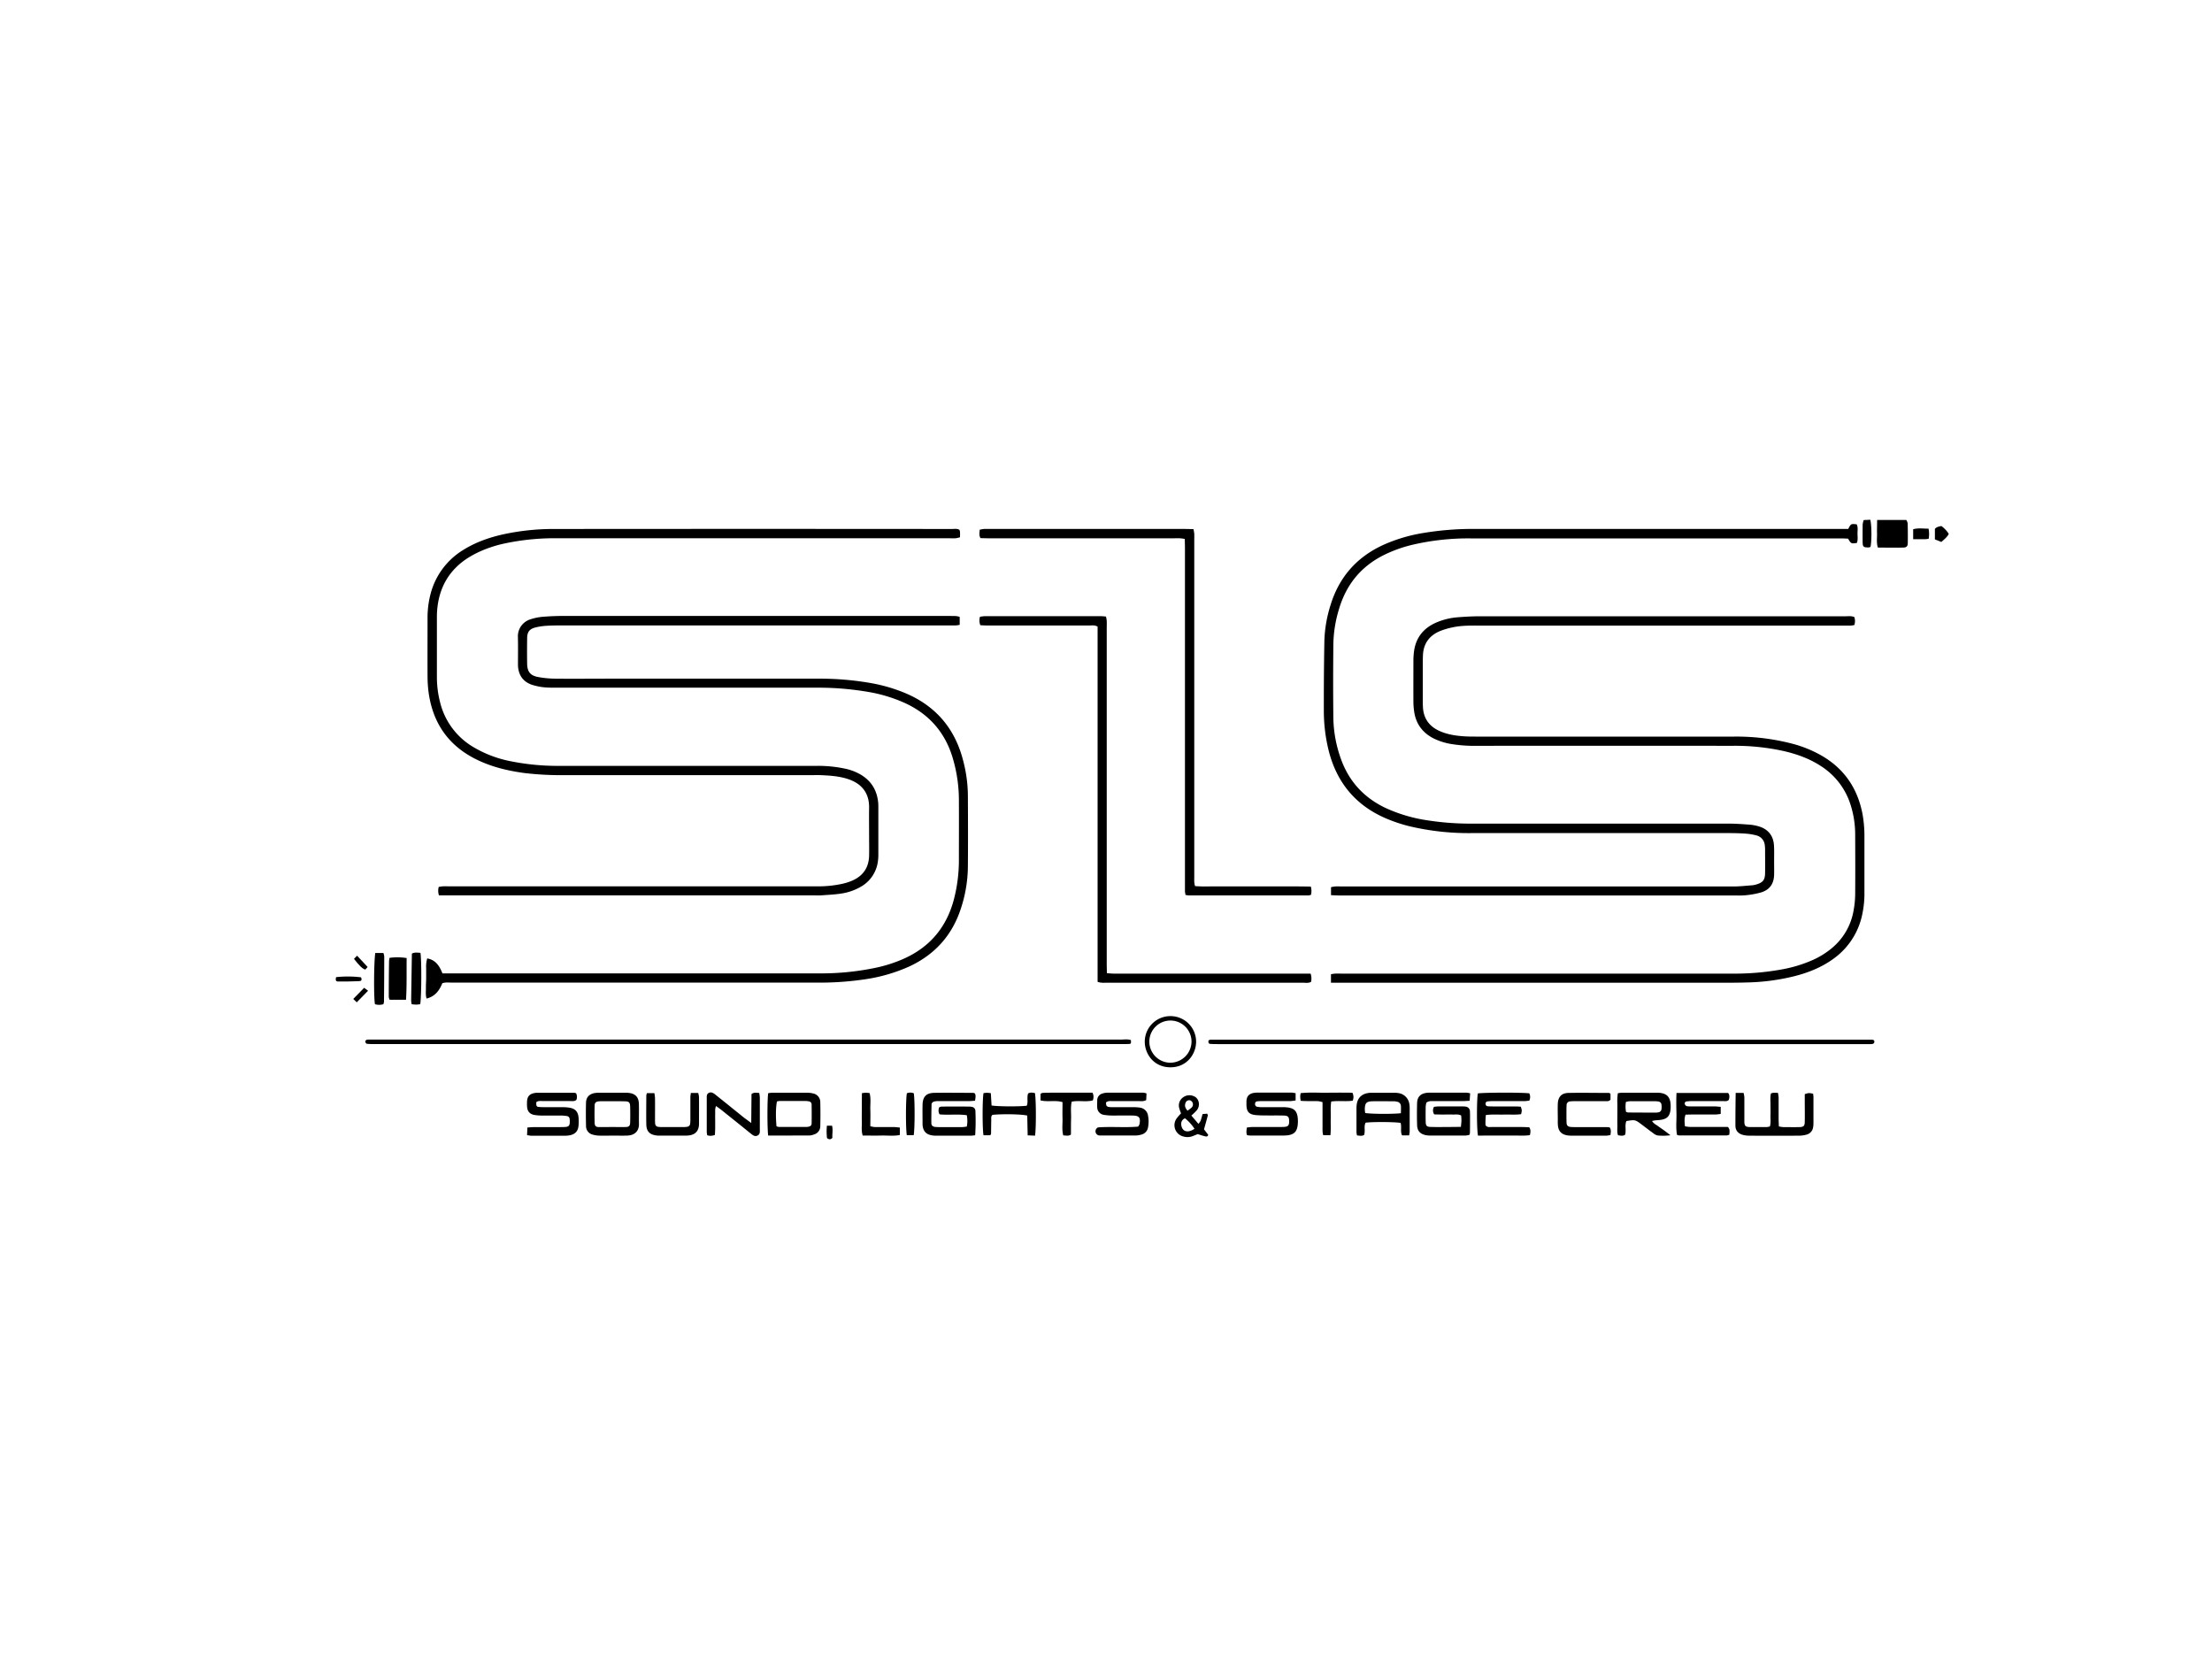 <svg id="Layer_1" data-name="Layer 1" xmlns="http://www.w3.org/2000/svg" viewBox="0 0 1440 1080"><defs><style>.cls-1{fill:#fff;}</style></defs><rect class="cls-1" width="1440" height="1080"/><path d="M1203.2,344.33c1.75-3.4,1.75-3.4,5.48-3,1,1.85.52,4,.54,6s.38,4.15-.41,6.11c-3.7.57-3.7.57-5.75-2.79-1.43-.05-3-.15-4.59-.15q-120.4,0-240.82,0a159.63,159.63,0,0,0-38.52,4.23,88.52,88.52,0,0,0-17.56,6.26c-15.11,7.32-24.93,19.1-29.76,35.1a82.67,82.67,0,0,0-3.8,23.11c-.16,16.14-.19,32.28,0,48.42a82.33,82.33,0,0,0,4.4,24.93q7.56,22.81,29.21,33.25A99.32,99.32,0,0,0,929.06,534a181.22,181.22,0,0,0,29.62,2.17q83.24,0,166.46,0c4.63,0,9.27.33,13.89.68a28.84,28.84,0,0,1,6.1,1.17c5.94,1.81,9.33,6.05,9.71,12.28.22,3.5.09,7,.1,10.54,0,2.88.07,5.76,0,8.63-.17,5.85-2.84,9.73-8.41,11.47a57.34,57.34,0,0,1-9.86,1.84,53.56,53.56,0,0,1-6.71.16H871.85c-1.72,0-3.44-.12-5.37-.19v-5.19a19.75,19.75,0,0,1,2.71-.48c1.59-.08,3.2,0,4.79,0q127.38,0,254.74,0c4,0,8-.47,12-.77a13.56,13.56,0,0,0,2.8-.59c4.14-1.25,5.47-2.91,5.54-7.26.08-5.27,0-10.55,0-15.82a19.09,19.09,0,0,0-.19-2.39,7.2,7.2,0,0,0-5.62-6.44,37.76,37.76,0,0,0-6.6-1.11c-3.66-.26-7.34-.36-11-.36q-84,0-167.9,0a166.92,166.92,0,0,1-40-4.41,99,99,0,0,1-15.87-5.32c-19.35-8.43-31.44-23-36.75-43.31a107.86,107.86,0,0,1-3.32-27.05q-.06-22.53.35-45.06A84.9,84.9,0,0,1,866,394.47q8.21-27.59,34.33-39.65A104,104,0,0,1,926.41,347a197.53,197.53,0,0,1,33.9-2.67H1203.2Z"/><path d="M624.76,401.61v5.17a22.28,22.28,0,0,1-2.52.37c-1.59.06-3.19,0-4.79,0q-125.44,0-250.87,0c-3.68,0-7.36,0-11,.25a38.58,38.58,0,0,0-7.09,1.09c-3.81,1-5.27,2.93-5.32,6.88-.07,5.59-.1,11.19,0,16.78.1,5.17,2.09,7.66,7.21,8.6a65.93,65.93,0,0,0,10.95,1.06c11.51.13,23,0,34.53,0q68.12,0,136.23,0a193.41,193.41,0,0,1,35.31,2.95,106,106,0,0,1,21.57,6.3c20.18,8.38,32.81,23.26,38.11,44.38a91.2,91.2,0,0,1,3,21.79c.08,15.83.15,31.65,0,47.47a89.25,89.25,0,0,1-4.58,26.83c-5.67,17.36-16.85,29.81-33.37,37.55a107.75,107.75,0,0,1-28.88,8.42,200.48,200.48,0,0,1-32,2.17q-118.49,0-237,0c-2.06,0-4.15-.31-6.3.39-1.88,4.68-4.63,8.56-10.24,10-.79-2.5-.4-4.72-.44-6.88s.13-4.15.16-6.23c0-2.24,0-4.48,0-6.71a18.59,18.59,0,0,1,.69-6.31c5.55,1,8,4.93,9.91,9.74H532.61a174.17,174.17,0,0,0,38.56-3.89,93.7,93.7,0,0,0,15.5-4.92c18.43-7.69,29.92-21.31,34.64-40.66a101,101,0,0,0,2.93-23.73c0-13.1.08-26.21,0-39.31a96.25,96.25,0,0,0-4.5-29.26c-5.06-15.59-15.06-26.83-29.84-33.86a96.68,96.68,0,0,0-24.64-7.6,192.53,192.53,0,0,0-33.89-2.76q-84.18,0-168.37,0c-4.47,0-9,.07-13.36-1a35.09,35.09,0,0,1-3.68-1c-5.37-2-8.15-5.9-8.7-11.51a13.87,13.87,0,0,1-.06-1.44c0-6.07.11-12.15-.05-18.22a11.5,11.5,0,0,1,8-11.28,35.58,35.58,0,0,1,7.45-1.64c4.62-.4,9.26-.61,13.89-.61q126.15,0,252.31,0C620.69,401.08,622.62,400.79,624.76,401.61Z"/><path d="M624.57,344.9a5.06,5.06,0,0,1,.39,1.31c.06,1.1,0,2.2,0,3.54a17.94,17.94,0,0,1-2.81.65c-1.6.1-3.2,0-4.8,0H363.14a156.86,156.86,0,0,0-33.82,3.22,80.05,80.05,0,0,0-17.72,5.78,65.66,65.66,0,0,0-7.13,3.91c-12.27,7.93-18.66,19.37-19.88,33.82-.13,1.59-.17,3.19-.17,4.78q0,19.43,0,38.84a65.48,65.48,0,0,0,2,16.13,46.72,46.72,0,0,0,21.55,29.35,76.08,76.08,0,0,0,24.5,9.34,156.27,156.27,0,0,0,32.88,3q83.22,0,166.44,0a84.51,84.51,0,0,1,18.57,1.87,34,34,0,0,1,9.81,3.74c7,4.1,10.75,10.26,11.52,18.29.11,1.11.11,2.23.11,3.35,0,10.07,0,20.14,0,30.21a30.94,30.94,0,0,1-.63,6.66,22.13,22.13,0,0,1-10.8,14.59,35.88,35.88,0,0,1-13.07,4.47c-4.26.63-8.58.81-12.88,1.13-1.43.11-2.88,0-4.32,0H285.76a9.62,9.62,0,0,1-.15-5.52c.93-.12,1.84-.33,2.76-.36,1.6-.06,3.2,0,4.8,0q119.19,0,238.39,0a73.48,73.48,0,0,0,17.13-1.73,37.11,37.11,0,0,0,5.92-1.9c7.17-3.07,11-8.52,11.17-16.36.1-4.15,0-8.31,0-12.47,0-6.23-.1-12.46,0-18.7.16-8.75-4.06-15.44-13.56-18.62-6-2-12.21-2.37-18.45-2.62-1.43-.06-2.87,0-4.31,0H368.82A207,207,0,0,1,342,503.32c-11.47-1.5-22.6-4.15-33-9.5-18.1-9.34-27.75-24.41-30.15-44.38a85,85,0,0,1-.52-9.57c-.06-12.31,0-24.61,0-36.92a61.89,61.89,0,0,1,1.92-16.14,47.44,47.44,0,0,1,21.06-28.64c7.92-5,16.62-8.11,25.7-10.19a153.84,153.84,0,0,1,34.27-3.61q129.27-.12,258.54,0C621.4,344.34,623,344,624.57,344.9Z"/><path d="M866.45,639.74v-5.53c1-.15,1.92-.35,2.84-.39,1.43-.07,2.87,0,4.31,0q126.9,0,253.79,0a172.29,172.29,0,0,0,33.39-2.89A88.22,88.22,0,0,0,1180,625a53.51,53.51,0,0,0,11.84-7.21,40.61,40.61,0,0,0,14.82-25,61.32,61.32,0,0,0,1.05-10.47c.11-13.11.06-26.22,0-39.32a63.61,63.61,0,0,0-2.79-18.42,46.31,46.31,0,0,0-19.5-25.86c-7.31-4.8-15.4-7.71-23.85-9.7a146.6,146.6,0,0,0-33.79-3.5q-82.76-.08-165.51,0a94.32,94.32,0,0,1-18.15-1.28,40.85,40.85,0,0,1-10.9-3.56c-7.19-3.69-11.48-9.5-12.62-17.53a44.4,44.4,0,0,1-.48-6.2c-.05-9.11,0-18.22,0-27.33a47.73,47.73,0,0,1,.3-4.78c1.07-9.89,6.53-16.4,15.61-20a43.66,43.66,0,0,1,13-3c4.78-.38,9.58-.64,14.37-.65q119,0,237.95,0c1.89,0,3.84-.33,5.81.51a8.15,8.15,0,0,1,0,5.21,21.7,21.7,0,0,1-2.34.35c-1.59.06-3.19,0-4.79,0q-118.26,0-236.52,0c-6.07,0-12.17-.15-18.14,1.2a46.54,46.54,0,0,0-8.23,2.49c-6.76,2.93-10.5,8.14-10.81,15.6-.12,2.87-.1,5.75-.1,8.63q0,10.31,0,20.62c0,1.6,0,3.2.11,4.79.46,7.23,4.12,12.26,10.67,15.23,5.17,2.35,10.7,3.17,16.3,3.53,3.19.2,6.4.17,9.59.17q83,0,166,0a144.38,144.38,0,0,1,38,4.66,77.74,77.74,0,0,1,19.85,8.25c14.3,8.58,22.62,21.25,25.74,37.52a81.36,81.36,0,0,1,1.24,15.26q0,17.75,0,35.49a64.81,64.81,0,0,1-2,17.08,47.09,47.09,0,0,1-18.88,26.88c-7.56,5.33-16,8.64-24.9,10.88a139.4,139.4,0,0,1-29.39,4c-5,.16-9.92.21-14.87.21q-125.22,0-250.43,0Z"/><path d="M778,576.86a95.27,95.27,0,0,0,9.54.19c3,0,6.08,0,9.12,0h37.9c3,0,6.07,0,9.11,0s6.34.07,9.66.1a10.69,10.69,0,0,1,.14,5.34,6.93,6.93,0,0,1-1.51.41q-39.11,0-78.2,0a13.91,13.91,0,0,1-2-.31,21.35,21.35,0,0,1-.36-2.35c0-1.6,0-3.2,0-4.8q0-109.1,0-218.19c0-2.05-.07-4.1-.12-6.4a29.22,29.22,0,0,0-3-.42c-1.6-.07-3.2,0-4.8,0H644c-1.9,0-3.8-.07-5.69-.11-1.14-1.88-.58-3.59-.54-5.49,1-.18,1.93-.41,2.84-.48,1.11-.08,2.23,0,3.35,0H771.1c1.89,0,3.78.07,5.86.11a28.54,28.54,0,0,1,.5,3c.07,1.6,0,3.2,0,4.8q0,109.1,0,218.19C777.5,572.49,777.22,574.57,778,576.86Z"/><path d="M714.53,639.17V500.34q0-23.23,0-46.49,0-23,0-45.93c-1.92-1.11-3.71-.72-5.4-.72-13.59,0-27.18,0-40.76,0q-12.71,0-25.42,0c-1.57,0-3.14-.12-4.77-.18a8.74,8.74,0,0,1-.22-5.51,26.63,26.63,0,0,1,3.25-.39q37.65,0,75.29,0c1.1,0,2.19.15,3.52.25.17,1.05.41,1.94.46,2.84.07,1.6,0,3.2,0,4.8q0,109,0,218.1c0,2,.07,4.1.12,6.43,1.7.11,3.08.28,4.47.29q19.42,0,38.84,0h89.29a9.92,9.92,0,0,1,.28,5.37c-1.73.93-3.52.55-5.23.55-12.95,0-25.89,0-38.84,0q-44.35,0-88.72,0C718.83,639.73,716.91,640,714.53,639.17Z"/><path d="M736.23,677.11c.12,2.23.06,2.41-1.19,2.49s-2.55.08-3.83.08q-244.14,0-488.29,0a26.71,26.71,0,0,1-4.29-.24c-.37-.06-.74-.91-.84-1.45-.06-.3.38-.83.73-1a3.06,3.06,0,0,1,1.4-.23c1.43,0,2.87,0,4.31,0H730.12C732.17,676.71,734.26,676.39,736.23,677.11Z"/><path d="M786.77,677.3a3.73,3.73,0,0,1,1.26-.48q215.36,0,430.71,0a4.08,4.08,0,0,1,1.27.44c.36,1.13.25,2-1,2.33a6.14,6.14,0,0,1-1.43.11c-1.28,0-2.56,0-3.84,0q-210.32,0-420.64,0c-1.76,0-3.52,0-5.27-.14C786.6,679.42,786.53,678.41,786.77,677.3Z"/><path d="M957.06,711.74c-.12,1.78-.21,3.16-.33,4.86-1.82.09-3.38.22-5,.22-6.07,0-12.15,0-18.22,0-1.57,0-3.22-.26-4.94,1a13.71,13.71,0,0,0-.45,2.44c-.06,3.35-.08,6.71,0,10.06.06,2.54.66,3.21,3.08,3.3,3.19.12,6.39.07,9.59.06s6.66-.06,10.25-.09c.14-1.54.31-2.76.34-4s-.09-2.2-.15-3.38c-1.89-1.06-3.84-.58-5.7-.65-2.07-.08-4.15,0-6.23,0-1.9,0-3.79-.06-5.63-.1a4.68,4.68,0,0,1-.16-4.91,25.46,25.46,0,0,1,2.77-.27c5.12,0,10.23,0,15.35,0a14.61,14.61,0,0,1,2.39.11,3.09,3.09,0,0,1,2.9,3.23c.11,2.07.06,4.15.06,6.23,0,2.56,0,5.11-.06,7.67a7.87,7.87,0,0,1-.29,1.23,12.7,12.7,0,0,1-2.51.48c-7.68,0-15.35,0-23,0a14.4,14.4,0,0,1-2.86-.23c-3.74-.75-5.63-2.79-5.73-6.57-.14-4.79-.15-9.59,0-14.38.12-4,2.21-6.08,6.19-6.62a13.51,13.51,0,0,1,1.91-.12q12,0,24,0A19.38,19.38,0,0,1,957.06,711.74Z"/><path d="M607.05,717.6c-.19.35-.6.77-.61,1.19-.09,4.14-.18,8.28-.13,12.42,0,1.49.9,2.21,2.46,2.41a19,19,0,0,0,2.39.11c5.1,0,10.21,0,15.32,0a28.41,28.41,0,0,0,2.9-.35,19.09,19.09,0,0,0,0-7.38c-6-.85-11.85,0-17.73-.55a5,5,0,0,1-.17-4.66,6,6,0,0,1,1.47-.41q8.85-.06,17.71,0a10.2,10.2,0,0,1,1.91.17,2.65,2.65,0,0,1,2.41,2.56,141.63,141.63,0,0,1-.15,15.93c-1.07.11-2,.29-2.91.29q-11,0-22,0a17.85,17.85,0,0,1-3.8-.32c-3.3-.74-4.93-2.57-5.44-5.87a12.17,12.17,0,0,1-.1-1.91c0-4-.09-8,0-12,.14-5.3,2.35-7.69,7.6-7.79,8.45-.15,16.91,0,25.37,0a4.28,4.28,0,0,1,1.12.38c.69,1.38.37,2.89.07,4.75-1.5.09-2.9.25-4.29.26-6.07,0-12.13,0-18.2,0C610.53,716.85,608.74,716.59,607.05,717.6Z"/><path d="M962.16,739.27c-.85-4.11-.86-23.52-.09-27.45,3.6-.63,28.89-.69,33.49-.06a5.41,5.41,0,0,1,0,4.76c-1,.1-2.1.29-3.17.3-6.71,0-13.42,0-20.14,0a34.89,34.89,0,0,0-3.82.18,1.41,1.41,0,0,0-1.3,1.67,1.45,1.45,0,0,0,1.48,1.51c1.12.1,2.24.1,3.35.11,4.8,0,9.59,0,14.39,0,1.26,0,2.51.11,3.68.16.78,2.34.79,2.34.2,4.88-3.71.5-7.53.15-11.34.25s-7.59-.25-11.62.31c-.1,1.36-.2,2.44-.23,3.52s0,2.23,0,3.06c1.11,1.55,2.49,1.22,3.71,1.22,6.72,0,13.43,0,20.14,0,1.57,0,3.13.11,4.66.17,1.08,1.69.82,3.22.41,5.11-3.75.54-7.56.2-11.35.26s-7.35,0-11,0Z"/><path d="M1129.91,711.49h5.15a16.36,16.36,0,0,1,.51,2.76c0,4.31,0,8.62,0,12.94,0,1.12,0,2.24,0,3.35.13,2.4.72,3,3.24,3.16l.48,0c3.67,0,7.35,0,11,0a10,10,0,0,0,1.9-.4c.73-2.44.32-4.84.39-7.2s0-4.8,0-7.19-.28-4.75.3-7.1a8.82,8.82,0,0,1,1.52-.41c.93,0,1.87,0,3,0a19.79,19.79,0,0,1,.47,3c0,4.63,0,9.26,0,13.89,0,1.58.11,3.15.17,5a20.45,20.45,0,0,0,2.82.45c3.52,0,7,.08,10.55,0,2.77-.09,3.43-.75,3.48-3.45.09-4.47,0-8.94,0-13.41v-4.62c2.6-.82,2.6-.82,5.44-.27.07.69.21,1.46.22,2.23q0,8.39,0,16.78a14.3,14.3,0,0,1-.23,2.85,5.7,5.7,0,0,1-4.2,4.76,19.23,19.23,0,0,1-4.69.71q-16.31.09-32.6,0a16.83,16.83,0,0,1-4.25-.52c-2.93-.78-4.73-2.73-4.83-5.81C1129.73,726,1129.81,719,1129.91,711.49Z"/><path d="M1091.4,711.52H1125c1.18,1.47.83,3,.47,4.46-1.11,1.16-2.46.83-3.69.83-6.71,0-13.42,0-20.13,0a26.79,26.79,0,0,0-3.81.24,1.3,1.3,0,0,0-1,1.8,2,2,0,0,0,1.15,1.23,16.79,16.79,0,0,0,3.33.19c5,0,9.91,0,14.86,0,1.25,0,2.5.18,4,.29v4.58a28.32,28.32,0,0,1-3.29.4c-4.95,0-9.9,0-14.85,0-1.58,0-3.15.06-4.76.09-.94,2.62-.61,4.94-.39,7.58a27.82,27.82,0,0,0,3.29.43c6.71,0,13.42,0,20.13,0h4.51c1.62,1.62,1,3.23,1,5a5.75,5.75,0,0,1-1.69.54q-15.57,0-31.15,0a5.8,5.8,0,0,1-1.23-.35c-.86-4.39-.3-9-.38-13.54S1091.14,716.44,1091.4,711.52Z"/><path d="M343.11,739c.08-1.84.15-3.24.22-5,1.6-.1,3-.26,4.4-.27,5.58,0,11.17,0,16.75,0,1.28,0,2.56,0,3.82-.11,1.86-.18,2.51-.91,2.61-2.76a15.87,15.87,0,0,0-.06-2.39,2.07,2.07,0,0,0-1.83-1.93,23.93,23.93,0,0,0-3.79-.32c-4,0-8,0-12,0a32.74,32.74,0,0,1-5.24-.37c-3.14-.54-4.68-2.37-4.88-5.55a28.8,28.8,0,0,1,0-3.35c.15-3,1.52-4.67,4.48-5.32a11.08,11.08,0,0,1,2.37-.24q12,0,23.93,0a5.06,5.06,0,0,1,1.17.35,5.46,5.46,0,0,1,.15,4.31c-1.34,1.07-2.83.73-4.23.74-5.75,0-11.49,0-17.23,0-1.57,0-3.22-.35-4.62.7-.13,2.39.15,3,1.66,3.14a37.41,37.41,0,0,0,3.82.12c4,0,8,0,12,0A31,31,0,0,1,370,721c4.28.47,6.34,2.51,6.66,6.72a28.88,28.88,0,0,1-.06,5.26c-.36,3.34-2,5.17-5.27,6a14.75,14.75,0,0,1-3.32.36c-7.5,0-15,0-22.5,0C344.85,739.27,344.23,739.12,343.11,739Z"/><path d="M843.44,711.64v4.75a31.9,31.9,0,0,1-3.43.42c-5.91,0-11.82,0-17.74,0-1.27,0-2.55,0-3.82.17a1.47,1.47,0,0,0-1.39,1.61,1.64,1.64,0,0,0,1.15,1.86,15.38,15.38,0,0,0,3.32.32c4,0,8,0,12,0,.8,0,1.6,0,2.4,0,6.73.19,8.91,2.38,9,9,0,6.92-2.22,9.36-9,9.45-7.36.09-14.71,0-22.06,0-.62,0-1.24-.12-2-.2-.73-1.58-.39-3.11-.17-5,1.27-.13,2.49-.34,3.71-.35,5.75,0,11.51,0,17.26,0,1.12,0,2.24,0,3.35-.06,2.58-.19,3.22-1,3.22-3.69s-.69-3.59-3.27-3.69c-4.15-.14-8.31,0-12.46-.09a61.25,61.25,0,0,1-6.22-.25c-4.26-.48-5.76-2.25-5.86-6.61,0-.79,0-1.6,0-2.39.15-3.06,1.48-4.7,4.44-5.35a13.71,13.71,0,0,1,2.86-.25q11.26,0,22.54,0C841.75,711.36,842.37,711.51,843.44,711.64Z"/><path d="M1075.48,729.77c1,1.69,2.51,2.32,3.74,3.23s2.63,1.81,3.92,2.75,2.44,1.85,4.32,3.29a37.19,37.19,0,0,1-8.29.15,6.57,6.57,0,0,1-2.91-1.48c-2.59-1.86-5.1-3.83-7.65-5.74-4.09-3.07-4.21-3.1-9.83-2.17-1.2,2.8,0,5.92-.86,8.94-1.39.92-2.91.58-4.62.29-.75-2.23-.34-4.46-.41-6.64-.07-2.39,0-4.79,0-7.18,0-2.23,0-4.47,0-6.7a33.84,33.84,0,0,1,.32-6.82,20.49,20.49,0,0,1,2.38-.33c7.66,0,15.32,0,23,0,7.39-.06,9.15,3.67,9,9.47a15.7,15.7,0,0,1-.19,2.38c-.61,3.39-2.15,5-5.56,5.69-1.4.28-2.85.29-4.27.46C1076.91,729.4,1076.34,729.58,1075.48,729.77Zm-17-6a6.43,6.43,0,0,0,1.42.46q9.06.06,18.12.08a11.64,11.64,0,0,0,1.42-.16,2.33,2.33,0,0,0,2.18-2.15,11.73,11.73,0,0,0,0-2.84,2.3,2.3,0,0,0-2.22-2.11,15.06,15.06,0,0,0-1.89-.16c-5.56,0-11.13,0-16.69,0a12.75,12.75,0,0,0-2.35.48A18.47,18.47,0,0,0,1058.52,723.73Z"/><path d="M746.38,711.83c-.08,1.67-.15,3.07-.21,4.31-1.77,1-3.4.67-5,.68-5.59,0-11.18,0-16.78,0-1.4,0-2.89-.3-4.36.83a5.71,5.71,0,0,0,.25,2.07,2.18,2.18,0,0,0,1.53.91,21.8,21.8,0,0,0,3.34.15c4.16,0,8.31,0,12.47,0a25.74,25.74,0,0,1,4.3.26,6.1,6.1,0,0,1,5.44,5.25,20.08,20.08,0,0,1,0,7.61,5.73,5.73,0,0,1-4.27,4.69,14.15,14.15,0,0,1-3.76.62c-7.83,0-15.66,0-23.49,0a2.75,2.75,0,0,1-1-5.28c8.75-.65,17.52.26,26.05-.51a6.54,6.54,0,0,0,.91-1.54c.82-4.33-.15-5.6-4.48-5.67s-8.63,0-12.94,0a33.14,33.14,0,0,1-5.73-.45,5,5,0,0,1-4.37-5c-.11-1.43,0-2.87,0-4.31a4.56,4.56,0,0,1,3.48-4.6,10.21,10.21,0,0,1,3.3-.51c7.83,0,15.66,0,23.49,0A12.49,12.49,0,0,1,746.38,711.83Z"/><path d="M500.07,739.22c-.64-4.92-.61-23.22,0-27.54a21.09,21.09,0,0,1,2.62-.32q11.28,0,22.55,0a16,16,0,0,1,4.25.51A5.69,5.69,0,0,1,534,717.4q.19,7.9,0,15.82a5.56,5.56,0,0,1-4.13,5.32,8.86,8.86,0,0,1-2.78.65C518.2,739.24,509.26,739.22,500.07,739.22Zm5.43-6a7.8,7.8,0,0,0,1.6.41q8.83,0,17.67,0a8.52,8.52,0,0,0,1.42-.13c1.36-.22,2.15-.84,2.17-2.11.08-4.13.06-8.27,0-12.4a2,2,0,0,0-1.76-2,12.44,12.44,0,0,0-2.36-.25q-8.36,0-16.71,0a10.52,10.52,0,0,0-1.74.31C505,720.81,504.93,727,505.5,733.27Z"/><path d="M398.7,739.29c-2.87,0-5.75.07-8.62,0a16.8,16.8,0,0,1-4.22-.66A5.66,5.66,0,0,1,381.5,733c-.11-5.1-.16-10.21,0-15.31.11-3.44,2.19-5.52,5.63-6.12a20.55,20.55,0,0,1,3.33-.21c5.43,0,10.85,0,16.28,0,.79,0,1.6,0,2.39.09,4.42.46,6.64,2.68,6.78,7.12s-.05,8.61.05,12.92c.11,4.64-2.5,7.59-7.7,7.77-3.19.12-6.38,0-9.57,0Zm-.19-5.61v0c3,0,6.05.08,9.06,0,1.85-.07,2.61-.88,2.65-2.69.09-3.5.1-7,0-10.49-.05-2.75-.66-3.48-3.33-3.54-4.93-.13-9.86-.07-14.79-.07a18.94,18.94,0,0,0-2.38.09c-1.83.22-2.58.91-2.62,2.73-.09,3.65-.1,7.31,0,11,0,2.2.72,3,2.81,3C392.79,733.77,395.65,733.68,398.51,733.68Z"/><path d="M911.8,731c-3.95-.67-18.16-.75-22.78-.15-1.33,2.46-.06,5.3-1,8-1.4.83-2.91.49-4.61.29a13.88,13.88,0,0,1-.35-2c0-5.26,0-10.53,0-15.8a17.65,17.65,0,0,1,.11-1.92c.49-4.52,3.09-7.23,7.61-7.89a19.05,19.05,0,0,1,2.39-.15h14.38a16,16,0,0,1,2.39.15,8.4,8.4,0,0,1,7.58,7.46,13.59,13.59,0,0,1,.17,2.39c0,5.11,0,10.22,0,15.33a16.11,16.11,0,0,1-.38,2.43h-4.57C911.47,736.61,912.58,733.81,911.8,731Zm.18-6.25c0-1.8.12-3.38,0-4.93a2.9,2.9,0,0,0-2.46-2.6,9.3,9.3,0,0,0-1.88-.29c-4.79,0-9.58-.12-14.37,0-3.74.11-4.65,1.18-4.8,5a18.14,18.14,0,0,0,.27,2.63C892.6,725.23,906.56,725.32,912,724.7Z"/><path d="M489.05,731.08c.07-7,.12-13.05.18-18.86,1.76-1.35,3.33-.71,5-.73a20.59,20.59,0,0,1,.41,2.9c0,6.86,0,13.73,0,20.6,0,1.57.29,3.39-1.47,4.24-1.91.93-3.3-.39-4.69-1.51q-9.32-7.53-18.66-15c-1.08-.86-2.23-1.64-3.67-2.7-.82,1.86-.52,3.44-.57,5s0,3.19,0,4.79c0,1.44,0,2.88,0,4.31,0,1.58-.12,3.15-.18,4.69a7.06,7.06,0,0,1-5,.24,16.55,16.55,0,0,1-.31-2.29q0-10.78,0-21.56c0-1.42-.21-3,1.42-3.77s3,.23,4.29,1.24l18.65,15C485.69,728.6,487,729.51,489.05,731.08Z"/><path d="M1048.42,712v3.9c-1.14,1.28-2.49.93-3.71.94-6.22,0-12.45,0-18.67,0a30.43,30.43,0,0,0-3.82.16,2.37,2.37,0,0,0-2.38,2.5c-.12,2.07-.08,4.15-.09,6.22,0,1.76,0,3.52.08,5.26s.87,2.5,2.74,2.66c1.27.12,2.56.09,3.83.1h19.15c.78,0,1.56.11,2.32.17,1.12,1.62.77,3.18.51,5a18.22,18.22,0,0,1-2.68.4q-11.25,0-22.5,0a16.82,16.82,0,0,1-3.33-.27c-3.47-.72-5.24-2.66-5.66-6.19a32.55,32.55,0,0,1-.09-3.83c0-3.51-.13-7,0-10.53.22-4.46,2.43-6.89,6.88-7,8.77-.19,17.55,0,26.32,0C1047.65,711.47,1047.93,711.73,1048.42,712Z"/><path d="M673.81,739.31l-4.8-.21c-.1-4.46-.19-8.71-.28-12.86-3.59-.93-16.18-1.14-22.66-.47-1.09,1-.74,2.36-.77,3.59-.08,2.87-.07,5.75-.13,8.62,0,.28-.25.56-.49,1.08h-4.42c-.77-3.94-.78-23.34,0-27.43a17.63,17.63,0,0,1,2.24-.25,21.49,21.49,0,0,1,2.54.28c.16,2.79.32,5.43.46,8,4,.69,17.51.78,22.89.18,1.11-2.43-.07-5.26.91-8,1.41-.82,2.92-.58,4.43-.24C674.49,715.15,674.59,733.84,673.81,739.31Z"/><path d="M449.73,711.52h4.79a14.16,14.16,0,0,1,.53,2.72c.05,5.58,0,11.16,0,16.74a15.18,15.18,0,0,1-.07,1.91c-.46,3.48-2.25,5.44-5.73,6.14a17.61,17.61,0,0,1-3.33.26c-5.42,0-10.85,0-16.27,0-.64,0-1.28,0-1.91-.06-4.75-.49-6.95-2.64-7-7.37-.13-6.22,0-12.44,0-18.65a7.62,7.62,0,0,1,.4-1.59H426a27.8,27.8,0,0,1,.41,3.22c.05,4.62,0,9.24,0,13.87a27.24,27.24,0,0,0,.1,2.86,2.09,2.09,0,0,0,1.8,1.95,13.57,13.57,0,0,0,2.38.2q7.17,0,14.35,0a14.52,14.52,0,0,0,2.38-.21,2.14,2.14,0,0,0,1.86-1.9,21.91,21.91,0,0,0,.15-3.34c0-4.78,0-9.57,0-14.35C449.48,713.3,449.6,712.68,449.73,711.52Z"/><path d="M1222,338.51h19a6.87,6.87,0,0,1,.89,2.19c.1,4.31.14,8.61.06,12.92,0,2-.89,2.83-3,2.86-5.41.06-10.82,0-16.47,0-1-3.13-.47-6.15-.54-9.1S1222,341.73,1222,338.51Z"/><path d="M677.38,716.36V712.1c.41-.22.8-.59,1.22-.61,1.59-.11,3.19-.14,4.78-.15h27.85a6.25,6.25,0,0,1,.2,5c-4.44,1.21-9.12-.09-13.76.84-.82,3.78-.29,7.45-.4,11.07s-.07,7-.09,10.35c-1.76,1.18-3.31.52-5,.57-1-3.76-.37-7.43-.48-11.06s0-7,0-10.63C687,716.05,682.26,717.53,677.38,716.36Z"/><path d="M264.32,650.84H253.66a6.59,6.59,0,0,1-.57-1.79q0-11.7.18-23.4a15.48,15.48,0,0,1,.33-2.1,38.88,38.88,0,0,1,11.13.13C264.62,632.69,264.88,641.54,264.32,650.84Z"/><path d="M775.57,726.23l4.62,5.39a11,11,0,0,0,1.39-2c.49-1.34.82-2.74,1.29-4.37l2.93-.25c.27.49.59.8.53,1-.76,2.89-1.58,5.77-2.53,9.19l2.73,3.54c-.18,1.16-1.07,1.22-1.8,1.06-1.49-.33-3-.85-5.05-1.49-.65.26-1.94.82-3.25,1.32a9.62,9.62,0,0,1-6.11.22,7.55,7.55,0,0,1-4.29-11.8,36.72,36.72,0,0,1,2.82-3.24,30.33,30.33,0,0,1-1.23-3.62,6.42,6.42,0,0,1,2.5-6.77,6.94,6.94,0,0,1,7.26-.69c3.26,1.42,4.14,6,1.78,9A39,39,0,0,1,775.57,726.23ZM771.45,728a3.81,3.81,0,0,0-2.49,3.87,6,6,0,0,0,.95,3.06c1.56,2.15,4.43,2.09,7.7-.1A30.23,30.23,0,0,0,771.45,728Zm1.66-5c2.72-1.88,3-2.23,3.35-3.13a2.81,2.81,0,0,0-1.61-3.52,2.48,2.48,0,0,0-3.06,1.61C771,719.89,771.61,721.4,773.11,723.08Z"/><path d="M846.7,716.62c-.13-1.28-.27-2.07-.27-2.85a15.51,15.51,0,0,1,.29-2.13c5.78-.66,11.49-.2,17.18-.28s11.11-.07,16.5,0a6.08,6.08,0,0,1,.21,5.17c-4.63.71-9.27-.13-14,.56-.57,4-.2,7.65-.31,11.29-.09,3.47.18,7-.21,10.64h-4.69a16.65,16.65,0,0,1-.44-2.65c0-4.63,0-9.26,0-13.89v-5a16.49,16.49,0,0,0-2.9-.63c-2.56-.09-5.11,0-7.67-.06C849.31,716.81,848.22,716.71,846.7,716.62Z"/><path d="M761.83,661.49a16.66,16.66,0,0,1,16.83,16.66c0,7.76-5.8,16.74-16.84,16.66-10.86-.08-16.5-8.84-16.58-16.43A16.65,16.65,0,0,1,761.83,661.49Zm13.84,16.82a13.73,13.73,0,1,0-13.89,13.51A13.87,13.87,0,0,0,775.67,678.31Z"/><path d="M561.1,711.65a24,24,0,0,1,2.46-.28c.79,0,1.58.12,2.53.2,1,3.63.36,7.29.49,10.9s0,7,0,10.7a18.93,18.93,0,0,0,2.9.54c4.15,0,8.29,0,12.44,0,1.24,0,2.47.2,3.89.32v4.83c-4,.84-8.13.27-12.2.37s-7.94,0-12,0c-1-3.19-.47-6.21-.56-9.18s0-6,0-9.08S561.07,715,561.1,711.65Z"/><path d="M244.3,620.4h5.29a9.18,9.18,0,0,1,.55,2.18q0,14.82-.17,29.64a7.38,7.38,0,0,1-.41,1.51,9.32,9.32,0,0,1-5.46,0C243.26,649.57,243.37,626.63,244.3,620.4Z"/><path d="M273.7,620.29c.81,4.55.71,28-.11,33.43A24.14,24.14,0,0,1,271,654a28.54,28.54,0,0,1-3-.26,16.69,16.69,0,0,1-.34-2.42c.14-10.16.32-20.32.48-30.53C270,619.8,271.75,620.21,273.7,620.29Z"/><path d="M590.37,711.71a6.13,6.13,0,0,1,4.5,0c.74,4.27.7,23.55-.07,27.29h-4.48C589.56,734.58,589.62,715.33,590.37,711.71Z"/><path d="M1213.26,338.56l4.29-.21c.91,3.61,1,13.62.13,17.72a5.52,5.52,0,0,1-1.29.31c-3.25,0-3.77-.41-3.82-3.42-.07-3.83,0-7.66,0-11.49A14.39,14.39,0,0,1,1213.26,338.56Z"/><path d="M1245.46,351v-6.46c3.35-.95,6.57-.36,10-.39a16.78,16.78,0,0,1,.08,6.58,19.89,19.89,0,0,1-2.43.29C1250.7,351,1248.34,351,1245.46,351Z"/><path d="M1263.81,352.81l-4.2-1.67v-6.81c1-1.28,2.54-1.54,4.19-1.9a18.35,18.35,0,0,1,4.83,5.1C1267.61,349.69,1265.78,351,1263.81,352.81Z"/><path d="M218.81,636.11a71.94,71.94,0,0,1,16.16.1c.66,1.17.58,2.4-.87,2.47-4.73.24-9.47.31-14.2.25C218.4,638.91,218.43,637.58,218.81,636.11Z"/><path d="M538.31,732.83h3.35c.72,2.83,0,5.49.23,7.87-1.19,1.3-2.17,1.16-3.52.19A38.31,38.31,0,0,1,538.31,732.83Z"/><path d="M232.47,622.16l6.85,7.33-1.43,1.65c-1.39.05-4.3-2.76-7.45-6.94Z"/><path d="M232.25,652.5c-1-.91-1.5-1.42-2.29-2.18l7.1-7.27,2.55,1.92Z"/></svg>